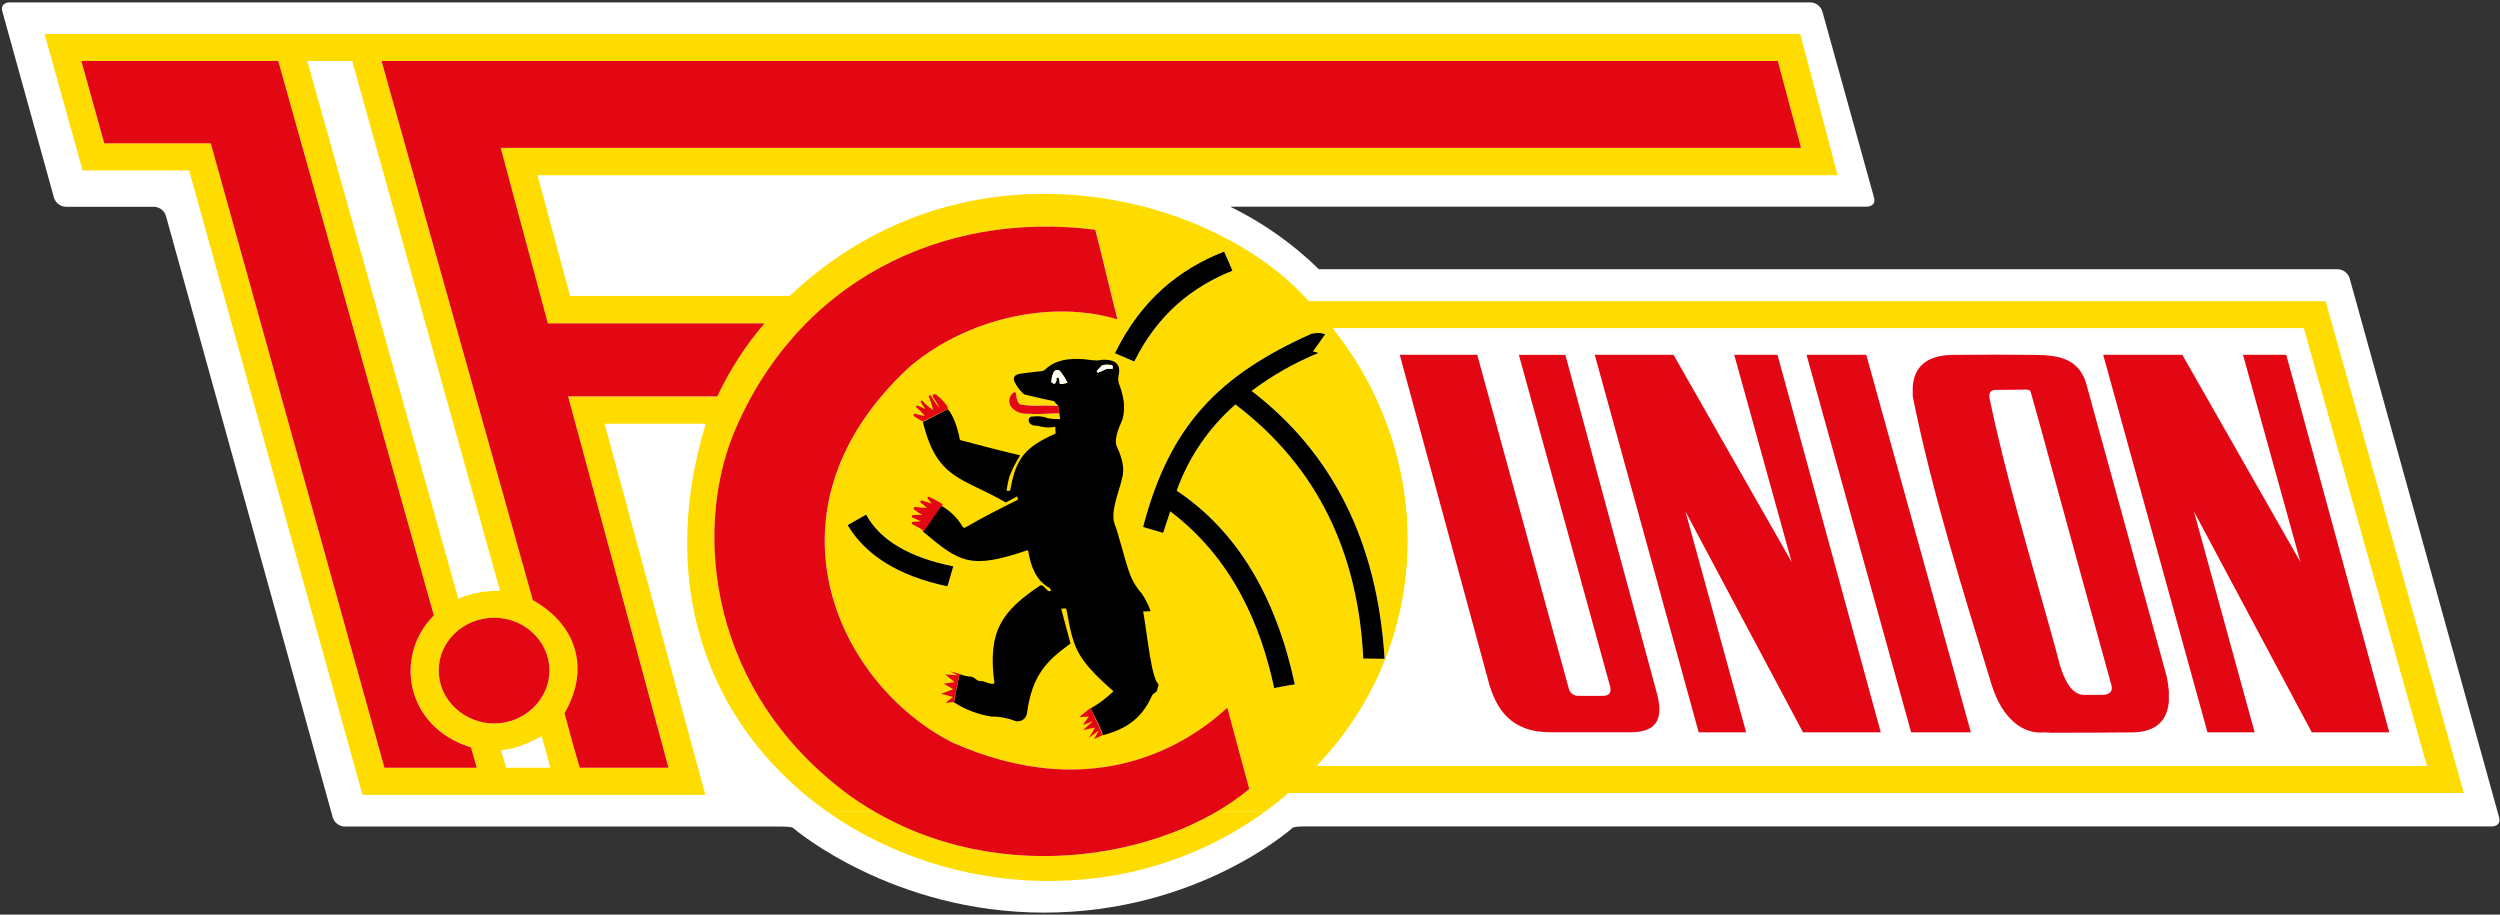<svg width="1025" height="375" viewBox="0 0 1025 375" fill="none" xmlns="http://www.w3.org/2000/svg">
<rect x="0" y="0" width="1025" height="375" fill="#333333" stroke="none"/>
<g clip-path="url(#clip0_795_5013)">
<path d="M963.364 114.155C962.708 111.946 960.696 110.417 958.392 110.378H540.751C530.068 99.958 517.798 91.302 504.399 84.732H765.456C765.456 84.732 769.382 84.732 768.335 80.943L747.184 4.757C746.531 2.555 744.531 1.028 742.235 0.979H3.85C3.85 0.979 -0.075 0.979 0.983 4.757L22.112 80.989C22.763 83.203 24.777 84.737 27.084 84.778H63.073C65.377 84.817 67.389 86.346 68.045 88.555L136.425 335.11C137.08 337.32 139.093 338.849 141.397 338.888H320.585C320.585 338.888 324.511 338.888 325.137 339.445C325.762 340.003 365.903 374.17 428.084 374.17C490.911 374.17 529.346 339.934 529.984 339.389C529.984 339.389 530.598 338.831 534.535 338.831H1021.76C1021.76 338.831 1025.67 338.831 1024.62 335.054L963.364 114.155Z" fill="white"/>
<path d="M358.308 332.604C406.459 360.707 463.997 353.288 499.198 332.604H518.847C463.677 372.995 389.528 368.432 338.93 332.604H358.308Z" fill="#FFDC00"/>
<path d="M338.928 332.604C294.202 300.939 267.874 244.835 289.332 173.742H247.894L289.196 325.884H148.626L77.548 69.882H33.869L18.258 13.904H738.083L753.431 71.851H220.385L233.744 121.345H323.754C396.288 52.793 497.412 79.305 536.593 123.495H953.517L1010.17 325.122H528.245C525.173 327.762 522.044 330.265 518.847 332.597H499.151C503.733 329.921 508.09 326.877 512.179 323.495C509.13 312.515 506.217 301.4 503.179 290.159C483.769 308.181 445.118 328.661 390.448 304.415C342.536 279.93 309.973 208.215 373.245 150.136C397.069 130.191 431.476 122.83 458.214 130.953C455.04 118.699 452.263 106.456 449.112 94.202C385.977 86.124 326.413 115.82 300.733 178.034C284.452 218.312 290.675 283.848 348.52 326.259C351.751 328.534 355.024 330.643 358.339 332.585L338.928 332.604ZM392.341 282.132L391.061 287.889C391.509 285.943 391.919 284.043 392.341 282.132ZM347.541 215.287C354.823 227.53 368.021 236.121 388.501 240.41C389.298 237.634 390.083 234.983 390.879 232.206C373.278 228.668 360.967 221.727 355.142 210.998C352.627 212.386 350.113 213.899 347.598 215.288L347.541 215.287ZM465.074 148.249C474.87 128.554 489.036 117.529 505.317 110.999C504.259 108.348 503.042 105.697 501.904 103.171C483.506 110.373 467.896 122.866 457.167 144.836L465.131 148.25L465.074 148.249ZM537.483 136.872C500.174 153.677 479.661 173.929 468.67 216.027C471.457 216.778 474.233 217.666 476.884 218.428C477.806 215.515 478.864 212.489 479.797 209.587C505.602 229.146 516.992 256.68 522.407 282.052C525.457 281.552 527.846 280.915 530.884 280.539C523.079 244.301 507.195 217.665 482.437 201.122C487.313 187.474 495.606 175.303 506.524 165.771C540.282 191.406 556.826 226.632 558.942 269.936C561.854 269.936 564.767 270.061 567.68 270.061C564.642 220.943 545.573 185.091 513.146 160.22C521.582 153.9 530.789 148.681 540.544 144.689C539.803 144.42 539.042 144.211 538.268 144.063C539.997 141.663 541.681 139.387 543.308 136.986C542.449 136.712 541.558 136.543 540.657 136.486C539.589 136.503 538.525 136.639 537.483 136.872ZM207.523 314.767H225.659C224.521 310.603 223.281 306.188 222.086 301.762C216.784 304.789 211.357 307.064 205.407 307.576L207.523 314.767ZM546.507 134.606C589.038 188.013 587.9 264.015 539.885 314.025H995.004L944.521 134.606H546.507ZM114.082 25.014H33.3L42.698 58.727H86.423L157.626 314.729H195.479C194.694 312.078 193.898 309.176 193.101 306.4C166.238 298.071 161.334 268.853 177.878 252.23L114.082 25.014ZM202.636 253.291C190.12 253.291 179.88 263.019 179.88 274.909C179.88 286.799 190.12 296.618 202.636 296.618C215.151 296.618 225.266 286.901 225.266 274.909C225.266 262.917 215.026 253.291 202.636 253.291ZM156.441 25.014L218.519 246.097C235.461 255.438 242.606 273.233 231.489 292.428C233.469 300.006 235.585 307.458 237.713 314.775H274.122L232.911 162.556H294.055C299.125 151.756 305.631 141.69 313.397 132.632H224.605L205.262 60.668H738.423L728.889 25.055L156.441 25.014ZM433.87 166.43C430.696 166.304 427.908 166.168 425.667 166.304C423.228 166.385 420.788 166.213 418.385 165.792C417.327 165.167 416.667 163.653 416.667 161.378C416.649 161.133 416.502 160.917 416.281 160.811C416.06 160.705 415.799 160.726 415.597 160.866C413.855 162.091 413.29 164.417 414.277 166.304C415.294 167.834 416.857 168.917 418.646 169.331C419.166 169.475 419.701 169.559 420.239 169.581C421.161 169.581 422.219 169.581 424.21 169.706C425.928 169.706 427.624 169.706 429.239 169.581C431.185 169.456 432.869 169.456 434.314 169.331L434.041 167.442C433.972 167.101 433.916 166.771 433.87 166.43ZM205.018 242.308L144.397 24.989H125.964L187.905 245.432C193.311 243.197 199.125 242.123 204.972 242.28L205.018 242.308Z" fill="#FFDC00"/>
<path d="M450.148 152.788C451.23 152.383 452.29 151.92 453.322 151.4C453.459 151.275 454.119 151.15 456.235 151.15V150.513C456.267 150.308 456.215 150.1 456.091 149.934C455.967 149.769 455.78 149.662 455.575 149.636C455.177 149.636 454.642 149.511 454.119 149.511C452.924 149.511 451.843 149.636 451.468 150.137C450.808 150.899 450.148 151.525 449.613 152.162C449.759 152.396 449.94 152.607 450.148 152.788ZM437.712 156.952C436.881 155.247 435.862 153.641 434.674 152.162C434.006 151.524 432.953 151.524 432.285 152.162C431.616 153.32 431.227 154.617 431.147 155.951C431.01 156.183 431.01 156.47 431.147 156.702C431.409 156.827 431.534 157.089 431.807 157.214C432.08 157.339 432.33 157.339 432.603 157.214C433.123 156.628 433.319 155.823 433.127 155.064L433.923 154.688C434.218 155.142 434.398 155.662 434.446 156.201V156.861C434.321 157.248 434.719 157.498 435.243 157.498C436.039 157.373 436.836 157.123 437.757 156.986L437.712 156.952ZM434.674 171.857L434.299 169.376C434.264 168.74 434.173 168.108 434.025 167.488L433.855 166.35C433.331 165.713 432.535 165.075 432.137 164.45C428.166 163.699 424.593 162.811 420.759 161.924C420.207 161.832 419.697 161.569 419.303 161.173C417.887 159.789 416.731 158.163 415.889 156.371C415.229 154.608 416.151 153.595 418.267 153.22C421.055 152.833 423.956 152.458 426.869 152.207C427.511 152.14 428.115 151.873 428.598 151.445C432.694 147.531 438.383 146.78 444.345 147.281C446.199 147.406 449.635 148.168 451.627 147.531C457.85 147.156 459.591 149.807 458.635 153.971C458.442 154.928 458.442 155.915 458.635 156.872C460.49 161.799 461.685 166.725 460.228 171.902C458.374 176.191 456.519 180.617 458.112 183.519C460.092 187.933 461.286 192.348 459.967 196.398C458.635 202.326 455.336 209.278 456.917 214.603C458.374 218.13 461.025 228.995 462.879 234.298C463.965 237.605 465.72 240.653 468.034 243.252C469.611 245.507 470.86 247.974 471.743 250.58C470.685 250.58 469.763 250.705 468.694 250.705C470.685 261.946 472.005 278.011 475.054 280.629C474.792 281.38 474.656 282.267 474.394 283.03C474.394 283.781 472.938 284.167 472.403 285.043C468.568 293.634 463.005 298.56 452.151 301.462V301.087C451.013 298.083 449.01 293.964 447.178 290.448C450.573 288.499 453.711 286.133 456.52 283.406C440.591 269.525 440.113 265.099 437.325 250.33C437.325 249.693 437.063 249.443 436.665 249.443C436.267 249.443 435.607 249.568 435.083 249.568C436.403 254.369 437.598 259.171 438.918 263.836C428.985 271.038 423.171 276.841 421.054 292.497C420.885 293.622 420.222 294.612 419.247 295.198C418.272 295.783 417.086 295.903 416.013 295.523C412.932 294.336 409.656 293.737 406.354 293.76C400.929 292.912 395.743 290.935 391.13 287.957C391.927 284.032 392.587 280.254 393.406 276.34C394.702 276.926 396.094 277.269 397.513 277.353C398.501 277.405 399.437 277.808 400.153 278.491C400.826 279.122 401.758 279.401 402.668 279.242C403.464 279.242 406.65 281.005 407.708 280.129C404.795 258.659 410.882 250.547 426.368 240.102C426.891 239.852 427.164 239.977 427.824 240.352C428.484 240.978 428.962 241.615 429.679 242.252C430.999 242.753 431.135 241.865 430.339 241.114C424.912 238.088 422.659 232.524 421.601 226.085C421.464 225.834 421.737 225.334 420.542 225.834C397.639 233.537 393.406 230.511 378.319 217.87L382.187 211.578C383.166 210.03 384.156 208.494 385.168 206.936C389.092 208.952 392.363 212.042 394.601 215.845C395.124 216.607 395.522 216.482 396.057 216.106C403.066 212.067 410.223 208.403 417.368 204.865C417.226 204.414 417.138 203.948 417.106 203.477C415.513 204.364 413.92 205.241 412.339 206.003C394.351 195.535 384.167 196.787 378.342 172.871C378.513 172.909 378.692 172.88 378.842 172.791C382.017 171.107 384.964 169.628 388.229 167.956L388.639 167.751C390.914 170.527 392.348 174.691 393.406 179.368C393.144 179.743 393.668 180.369 393.941 180.506C402.144 182.656 410.222 184.806 418.289 186.695C416.485 189.476 414.978 192.439 413.795 195.536C413.318 197.414 412.946 199.317 412.68 201.236H414.136C416.514 188.231 419.689 183.567 432.796 177.752C432.796 176.876 432.66 175.863 432.66 174.976C430.829 175.362 428.938 175.362 427.107 174.976C426.034 174.646 424.918 174.478 423.796 174.475C420.622 173.462 421.68 170.561 423.261 170.811C425.259 170.481 427.308 170.653 429.223 171.312C429.883 171.699 432 171.824 434.651 171.824L434.674 171.857Z" fill="black"/>
<path d="M347.568 215.278C350.083 213.89 352.597 212.377 355.112 210.989C360.937 221.718 373.248 228.658 390.849 232.197C390.053 234.973 389.268 237.624 388.471 240.401C368.082 236.111 354.85 227.521 347.511 215.278L347.568 215.278Z" fill="black"/>
<path d="M465.099 148.244L457.134 144.831C467.864 122.861 483.474 110.368 501.872 103.166C503.01 105.691 504.261 108.342 505.285 110.994C489.004 117.559 474.838 128.55 465.042 148.244L465.099 148.244Z" fill="black"/>
<path d="M537.508 136.878C538.551 136.645 539.615 136.519 540.683 136.502C541.584 136.56 542.474 136.728 543.334 137.003C541.741 139.404 540.023 141.679 538.293 144.08C539.067 144.228 539.828 144.437 540.569 144.706C530.804 148.707 521.59 153.938 513.149 160.271C545.575 185.143 564.645 220.994 567.682 270.112C564.769 270.112 561.857 269.987 558.944 269.987C556.828 226.683 540.284 191.48 506.526 165.822C495.609 175.354 487.316 187.525 482.439 201.174C507.197 217.716 523.081 244.41 530.886 280.59C527.848 280.966 525.459 281.603 522.41 282.104C516.994 256.731 505.604 229.197 479.799 209.639C478.866 212.54 477.808 215.566 476.887 218.479C474.236 217.717 471.459 216.829 468.672 216.078C479.663 173.901 500.177 153.705 537.508 136.911L537.508 136.878Z" fill="black"/>
<path d="M573.899 145.48L609.898 278.165C613.072 290.681 619.296 300.386 636.066 300.262H668.232C677.243 300.262 682.796 296.847 679.223 283.967C666.798 237.91 654.324 191.747 641.801 145.471H622.731L659.925 280.562C660.995 283.714 659.925 285.114 657.547 285.227H647.057C645.1 285.282 643.404 283.882 643.086 281.951C630.65 236.496 618.054 191.053 605.631 145.476L573.899 145.48ZM686.142 145.48H653.885L696.507 300.22H715.963L691.08 209.697L739.22 300.22H771.078L728.763 145.48H711.025L734.589 230.449L686.142 145.48ZM894.744 145.48H862.318L905.065 300.22H924.407L899.524 209.697L947.822 300.22H979.59L937.366 145.48H919.628L943.191 230.449L894.744 145.48ZM740.683 145.48L783.6 300.22H808.085L765.168 145.48H740.683ZM784.226 162.546C791.906 200.923 804.876 242.589 816.517 280.716C820.886 294.733 829.363 301.048 837.839 300.286C838.808 300.265 839.777 300.307 840.74 300.411C851.595 300.411 862.188 300.411 872.769 300.286C882.44 300.536 888.39 296.748 889.187 287.657V283.242C888.995 281.205 888.688 279.18 888.266 277.178L855.281 157.085C853.006 149.632 847.738 146.594 840.717 145.844C838.786 145.589 836.84 145.464 834.892 145.468C824.31 145.343 812.922 145.343 800.224 145.468C789.984 145.718 784.603 150.258 784.204 158.848V162.546L784.226 162.546ZM546.503 134.602H944.508L994.936 314.021H539.88C587.895 264.015 589.034 188.012 546.503 134.602ZM840.738 190.159C849.078 220.584 857.281 250.632 865.77 281.182C866.168 283.458 865.11 284.595 862.459 284.834H854.142C849.249 284.584 846.337 278.531 844.482 272.319C843.344 267.767 842.104 263.103 840.773 258.551C831.91 226.613 822.113 193.913 815.741 163.227C815.468 160.952 816.003 159.814 818.517 159.814C822.488 159.814 826.595 159.689 830.43 159.689C831.488 159.689 832.546 159.814 832.705 160.952C835.482 170.794 838.133 180.385 840.772 190.113L840.738 190.159Z" fill="white"/>
<path d="M114.08 25.009L177.875 252.274C161.332 268.943 166.236 298.115 193.098 306.444C193.895 309.221 194.691 312.133 195.476 314.773H157.623L86.42 58.772H42.741L33.343 25.014L114.08 25.009Z" fill="#E30613"/>
<path d="M202.633 253.282C215.069 253.282 225.264 263.01 225.264 274.9C225.264 286.79 215.024 296.609 202.633 296.609C190.243 296.609 179.877 286.892 179.877 274.9C179.877 262.908 190.117 253.282 202.633 253.282Z" fill="#E30613"/>
<path d="M156.438 25.009H728.895L738.43 60.621H205.282L224.624 132.586H313.44C305.673 141.643 299.168 151.709 294.097 162.51H232.918L274.083 314.767H237.675C235.547 307.451 233.431 299.975 231.451 292.42C242.567 273.225 235.422 255.431 218.481 246.089L156.438 25.009Z" fill="#E30613"/>
<path d="M458.187 130.951C431.449 122.862 397.042 130.189 373.217 150.135C309.945 208.161 342.497 279.928 390.421 304.414C445.091 328.66 483.719 308.203 503.198 290.146C506.236 301.387 509.149 312.504 512.198 323.482C477.78 352.268 404.723 366.149 348.459 326.259C290.626 283.842 284.403 218.305 300.673 178.034C326.352 115.797 385.916 86.124 449.051 94.202C452.226 106.456 455.002 118.699 458.154 130.953L458.187 130.951Z" fill="#E30613"/>
<path d="M433.866 166.42C433.866 166.762 433.969 167.092 434.037 167.433L434.299 169.367C432.854 169.492 431.17 169.492 429.224 169.618C427.631 169.743 425.913 169.743 424.195 169.743C422.204 169.618 421.146 169.618 420.224 169.618C419.686 169.595 419.151 169.511 418.632 169.367C416.842 168.953 415.279 167.871 414.262 166.341C413.275 164.454 413.84 162.127 415.582 160.902C415.784 160.763 416.045 160.742 416.266 160.848C416.487 160.954 416.634 161.17 416.652 161.414C416.652 163.69 417.312 165.203 418.37 165.829C420.773 166.249 423.213 166.421 425.652 166.341C427.927 166.204 430.681 166.341 433.855 166.466L433.866 166.42Z" fill="#E30613"/>
<path d="M378.301 172.782C381.59 171.132 384.889 169.551 388.2 167.867C384.923 169.539 381.988 171.007 378.802 172.702C378.651 172.791 378.472 172.819 378.301 172.782Z" fill="#EB1C24"/>
<path d="M388.464 166.804C388.56 167.09 388.602 167.391 388.59 167.692C385.176 169.455 381.706 171.105 378.27 172.732C377.075 172.106 375.755 171.344 374.856 170.718C374.197 170.081 374.856 169.33 375.653 169.706C376.449 170.081 377.508 170.218 378.566 170.468H379.1C378.079 169.129 376.877 167.938 375.528 166.93L375.926 166.167C376.984 166.679 378.202 167.18 379.339 167.692L377.348 164.654C377.485 164.529 377.746 164.404 378.02 164.153C379.378 165.669 380.905 167.024 382.571 168.193C382.153 166.196 381.532 164.248 380.716 162.379L381.513 162.003C382.55 163.902 383.794 165.68 385.222 167.305C384.463 165.693 383.532 164.167 382.446 162.754C381.911 161.616 383.367 161.491 383.765 161.741C385.605 163.17 387.213 164.874 388.533 166.793L388.464 166.804Z" fill="#E30613"/>
<path d="M383.178 211.464C381.707 213.534 380.274 215.605 378.829 217.767L383.178 211.464ZM386.53 206.833C385.366 208.426 384.265 209.95 383.178 211.464L386.53 206.833ZM386.53 206.776L383.178 211.464L378.829 217.767C378.227 217.391 377.78 217.005 377.191 216.629C376.897 216.379 374.953 215.491 373.916 214.866C373.622 214.49 373.763 214.103 374.364 213.978C375.4 213.853 376.449 213.853 377.486 213.728C376.296 213.227 375.106 212.59 373.916 212.089C373.892 211.787 373.944 211.484 374.07 211.202C375.349 211.202 376.744 211.077 378.087 211.077C376.942 210.426 375.848 209.708 374.812 208.926C374.211 208.05 375.26 207.663 375.707 207.914C377.131 208.127 378.575 208.214 380.018 208.175L377.191 205.775C377.356 205.54 377.553 205.326 377.78 205.137C379.123 205.524 380.62 206.025 381.95 206.525C381.362 205.774 380.76 204.887 380.172 204.125C380.313 203.874 380.466 203.874 380.76 203.624C382.779 204.548 384.72 205.602 386.568 206.776L386.53 206.776Z" fill="#E30613"/>
<path d="M452.132 301.013C451.108 299.033 450.13 296.963 449.151 294.846L447.467 291.114C449.198 294.34 450.755 297.655 452.132 301.047L452.132 301.013Z" fill="#EB1C24"/>
<path d="M449.15 294.843C448.478 293.376 447.807 291.885 447.102 290.395L447.466 291.077L449.15 294.843Z" fill="#EB1C24"/>
<path d="M447.102 290.274C448.808 294.04 450.39 297.681 452.096 301.31C450.811 302.016 449.616 302.528 448.558 303.029C449.218 301.891 449.878 300.753 450.413 299.615C449.093 300.491 447.761 301.504 446.442 302.516C447.363 301.128 448.16 299.74 448.956 298.341C447.363 298.603 445.645 298.978 444.064 299.353C445.383 298.102 446.703 296.953 448.035 295.69C446.578 296.202 445.247 296.828 443.927 297.34C444.724 296.077 445.645 294.939 446.442 293.801C445.115 293.818 443.789 293.902 442.471 294.052C443.927 292.789 445.52 291.537 447.102 290.274Z" fill="#E30613"/>
<path d="M391.114 287.88L387.671 288.136L390.717 285.73L385.815 284.475L390.845 282.581L386.877 280.303L391.383 279.662L387.53 276.514L392.701 276.898L389.527 275.259L393.354 276.27L391.114 287.88Z" fill="#E30613"/>
<path d="M573.899 145.479H605.666C618.102 191.059 630.698 236.502 643.122 282.018C643.44 283.949 645.136 285.349 647.093 285.295H657.549C659.927 285.169 660.962 283.781 659.927 280.63L622.732 145.487H641.802C654.234 191.696 666.72 237.86 679.257 283.983C682.83 296.818 677.278 300.232 668.266 300.232H636.101C619.296 300.356 613.073 290.639 609.933 278.135L573.899 145.479Z" fill="#E30613"/>
<path d="M686.143 145.467L734.591 230.434L711.026 145.467H728.767L771.11 300.245H739.225L691.032 209.723L715.916 300.245H696.46L653.848 145.467H686.143Z" fill="#E30613"/>
<path d="M894.745 145.467L943.181 230.434L919.629 145.467H937.357L979.597 300.245H947.827L899.52 209.723L924.403 300.245H905.062L862.31 145.467H894.745Z" fill="#E30613"/>
<path d="M740.671 145.467H765.17L808.05 300.245H783.564L740.671 145.467Z" fill="#E30613"/>
<path d="M840.742 190.165C838.103 180.437 835.451 170.822 832.675 161.003C832.539 159.866 831.537 159.741 830.4 159.741C826.565 159.741 822.435 159.866 818.487 159.866C815.973 159.866 815.438 161.003 815.711 163.279C822.06 193.999 831.856 226.665 840.743 258.602C842.074 263.154 843.268 267.818 844.452 272.37C846.306 278.56 849.219 284.613 854.112 284.886H862.452C865.103 284.636 866.161 283.498 865.763 281.234C857.286 250.672 849.083 220.624 840.731 190.211L840.742 190.165ZM784.229 162.551V158.887C784.627 150.297 790.054 145.757 800.249 145.507C812.947 145.382 824.336 145.382 834.917 145.507C836.865 145.503 838.811 145.628 840.742 145.883C847.762 146.634 853.053 149.672 855.306 157.124L888.302 277.184C888.724 279.186 889.032 281.211 889.224 283.248V287.663C888.427 296.765 882.477 300.542 872.805 300.292C862.224 300.417 851.631 300.417 840.777 300.417C839.813 300.313 838.844 300.271 837.875 300.292C829.399 301.054 820.923 294.74 816.553 280.722C804.879 242.561 791.909 200.895 784.229 162.551Z" fill="#E30613"/>
<path d="M450.148 152.789C449.94 152.608 449.759 152.397 449.613 152.163C450.148 151.526 450.808 150.9 451.468 150.138C451.866 149.637 452.924 149.512 454.119 149.512C454.642 149.512 455.177 149.637 455.575 149.637C455.781 149.662 455.967 149.77 456.091 149.935C456.216 150.1 456.268 150.309 456.235 150.513V151.173C454.119 151.173 453.459 151.298 453.322 151.423C452.29 151.943 451.23 152.406 450.148 152.811L450.148 152.789Z" fill="white"/>
<path d="M437.706 156.948C436.785 157.085 435.988 157.335 435.192 157.46C434.669 157.46 434.27 157.21 434.396 156.823V156.197C434.347 155.658 434.167 155.138 433.872 154.684L433.076 155.06C433.268 155.819 433.072 156.624 432.552 157.21C432.279 157.335 432.018 157.46 431.756 157.21C431.494 156.96 431.358 156.823 431.096 156.698C430.96 156.466 430.96 156.179 431.096 155.947C431.176 154.613 431.565 153.316 432.234 152.158C432.902 151.52 433.955 151.52 434.623 152.158C435.811 153.637 436.83 155.243 437.661 156.948L437.706 156.948Z" fill="white"/>
</g>
<defs>
<clipPath id="clip0_795_5013">
<rect width="1024" height="373.191" fill="white" transform="translate(0.802 0.979)"/>
</clipPath>
</defs>
</svg>
